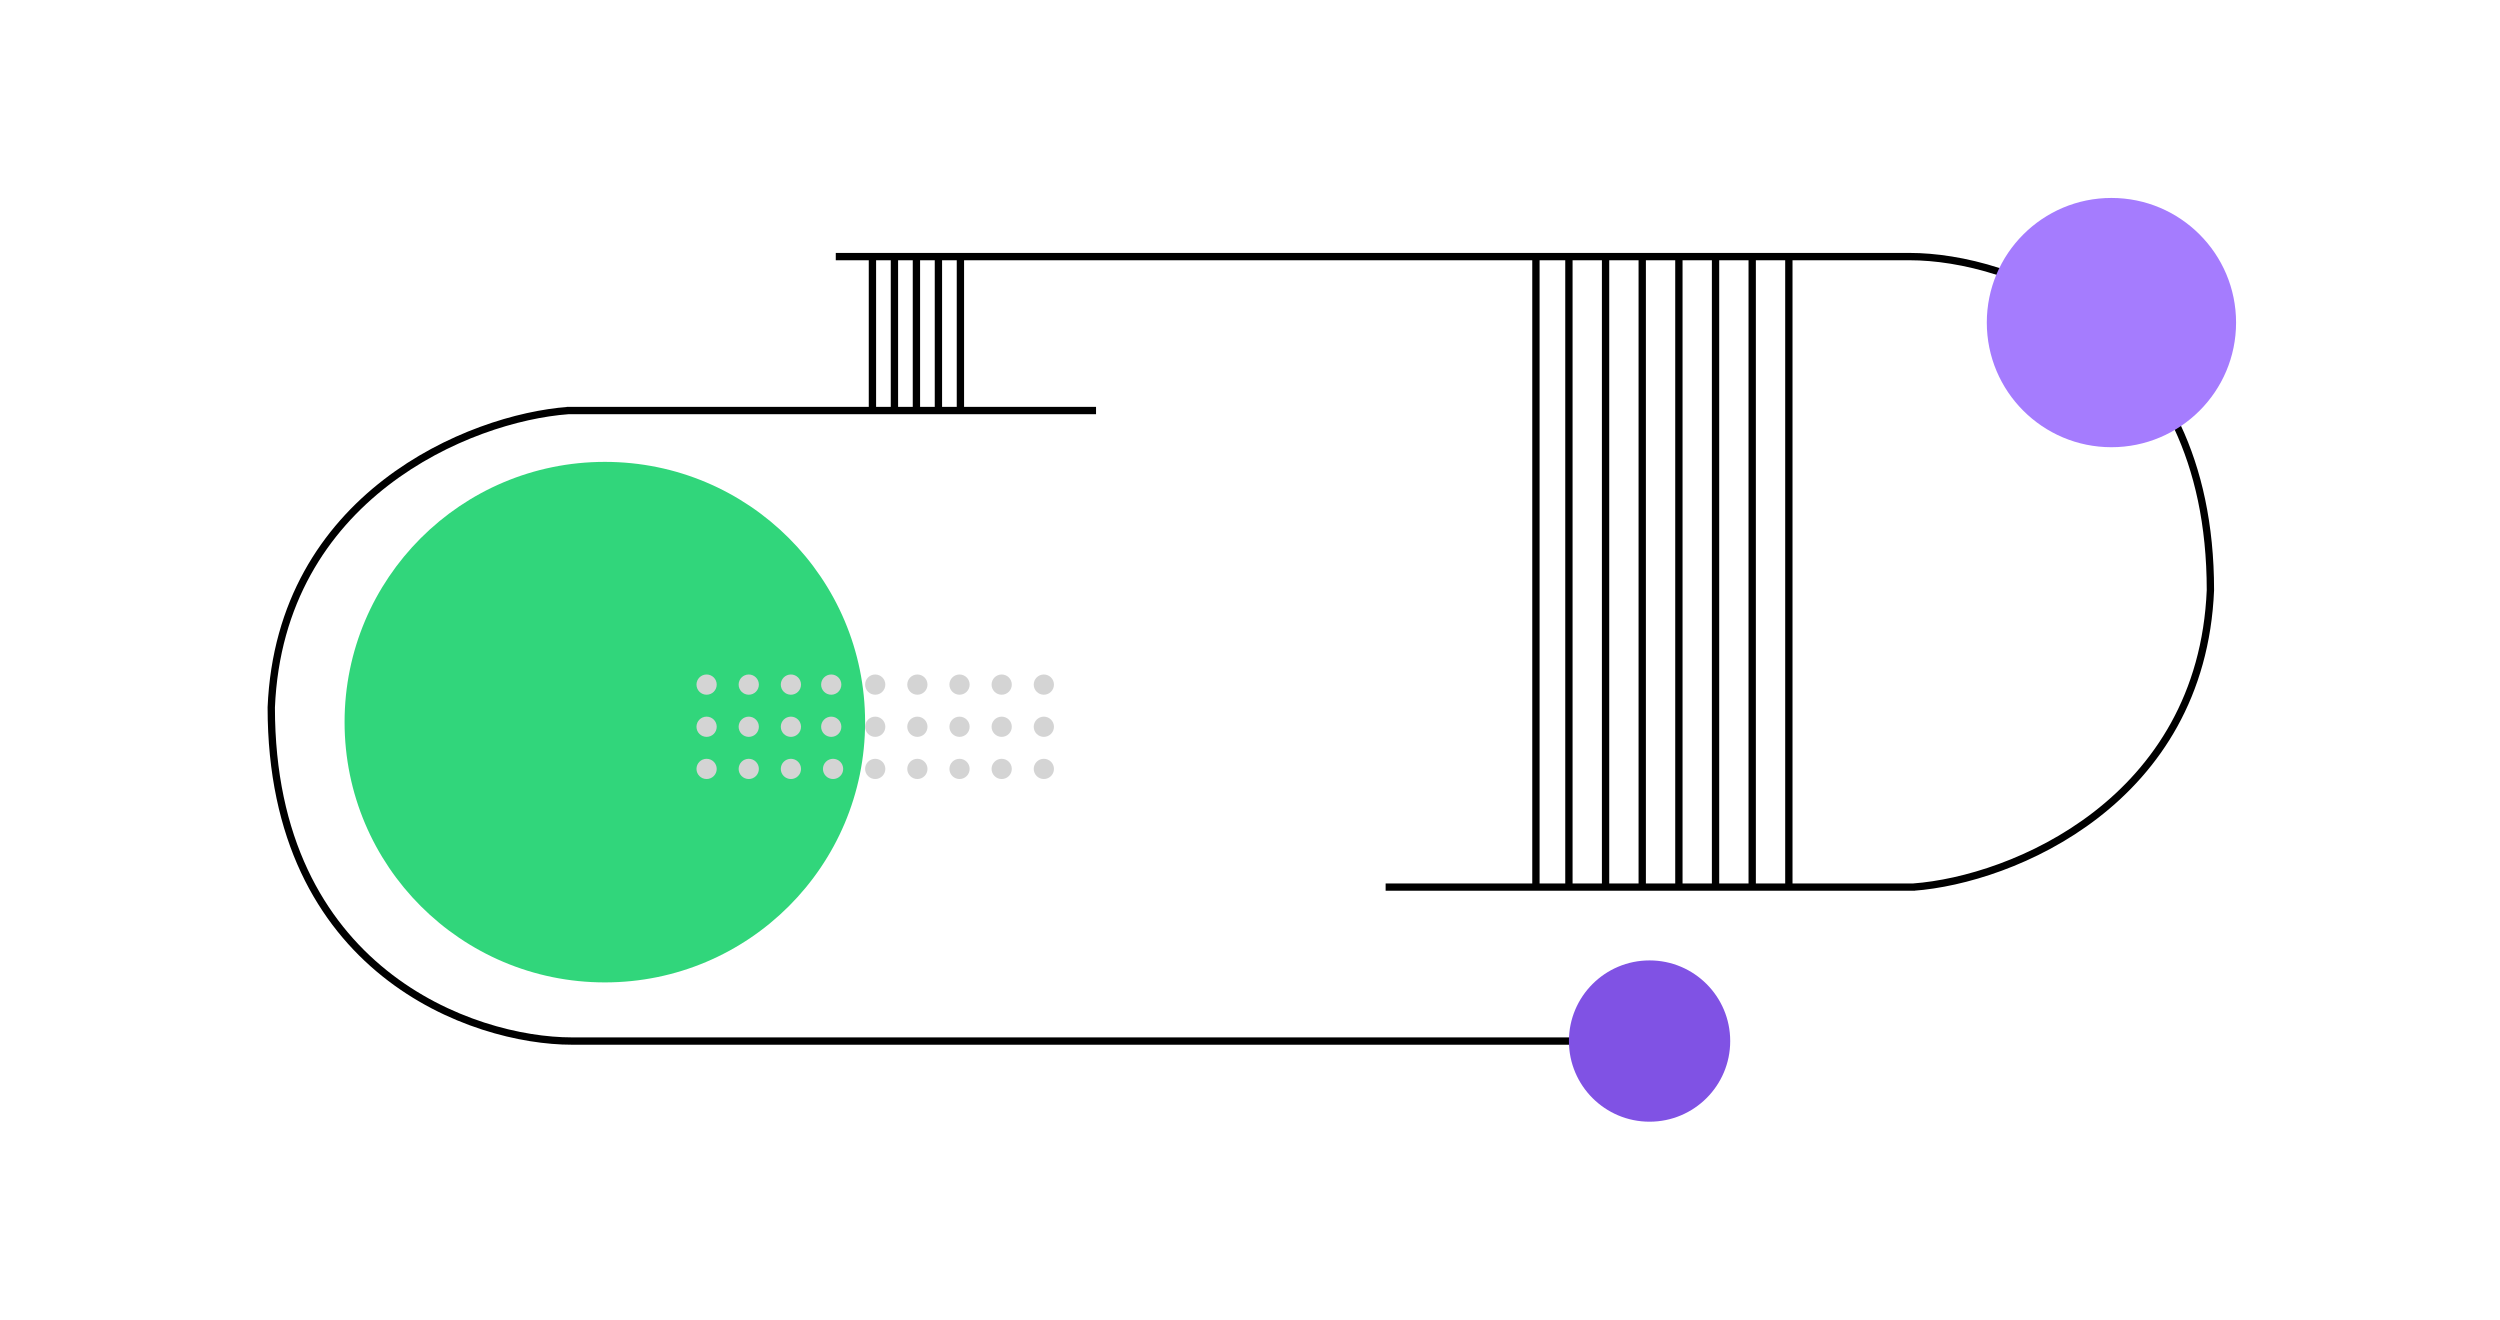 <svg width="341" height="180" fill="none" xmlns="http://www.w3.org/2000/svg"><path d="M261 121c13.5-1 39.3-11.7 40.5-40.5 0-36-27.5-45.5-41-45.5H114M261.2 121H189M77.5 56C64 57 38.2 67.7 37 96.5c0 36 27.5 45.5 41 45.5h146.5M77.3 56h72.2M209.5 35.5v85m0-85v85M214 35v86m0-86v86M219 35v86m0-86v86M224 35v86m0-86v86M229 35v86m0-86v86M234 35v86m0-86v86M239 35v86m0-86v86M244 35v86m0-86v86" stroke="#000"/><circle cx="288" cy="44" r="17" fill="#A57CFE"/><circle cx="225" cy="142" r="11" fill="#8052E4"/><circle cx="82.5" cy="98.5" r="35.5" fill="#31D67B"/><circle cx="96.38" cy="93.38" r="1.38" fill="#D4D4D4"/><circle cx="102.13" cy="93.38" r="1.38" fill="#D4D4D4"/><circle cx="107.88" cy="93.38" r="1.38" fill="#D4D4D4"/><circle cx="113.38" cy="93.38" r="1.38" fill="#D4D4D4"/><circle cx="119.38" cy="93.38" r="1.38" fill="#D4D4D4"/><circle cx="125.13" cy="93.38" r="1.38" fill="#D4D4D4"/><circle cx="130.88" cy="93.38" r="1.38" fill="#D4D4D4"/><circle cx="136.63" cy="93.38" r="1.38" fill="#D4D4D4"/><circle cx="142.38" cy="93.38" r="1.38" fill="#D4D4D4"/><circle cx="96.38" cy="99.13" r="1.38" fill="#D4D4D4"/><circle cx="102.13" cy="99.13" r="1.38" fill="#D4D4D4"/><circle cx="96.38" cy="104.88" r="1.38" fill="#D4D4D4"/><circle cx="102.13" cy="104.88" r="1.38" fill="#D4D4D4"/><circle cx="107.88" cy="104.88" r="1.38" fill="#D4D4D4"/><circle cx="113.63" cy="104.88" r="1.38" fill="#D4D4D4"/><circle cx="119.38" cy="104.88" r="1.38" fill="#D4D4D4"/><circle cx="125.13" cy="104.88" r="1.38" fill="#D4D4D4"/><circle cx="130.88" cy="104.88" r="1.38" fill="#D4D4D4"/><circle cx="136.63" cy="104.88" r="1.38" fill="#D4D4D4"/><circle cx="142.38" cy="104.88" r="1.38" fill="#D4D4D4"/><circle cx="107.88" cy="99.13" r="1.38" fill="#D4D4D4"/><circle cx="113.38" cy="99.13" r="1.38" fill="#D4D4D4"/><circle cx="119.38" cy="99.13" r="1.38" fill="#D4D4D4"/><circle cx="125.13" cy="99.13" r="1.38" fill="#D4D4D4"/><circle cx="130.88" cy="99.13" r="1.38" fill="#D4D4D4"/><circle cx="136.63" cy="99.13" r="1.38" fill="#D4D4D4"/><circle cx="142.38" cy="99.13" r="1.38" fill="#D4D4D4"/><path d="M119 35v21M122 35v21M125 35v21M128 35v21M131 35v21" stroke="#000"/></svg>